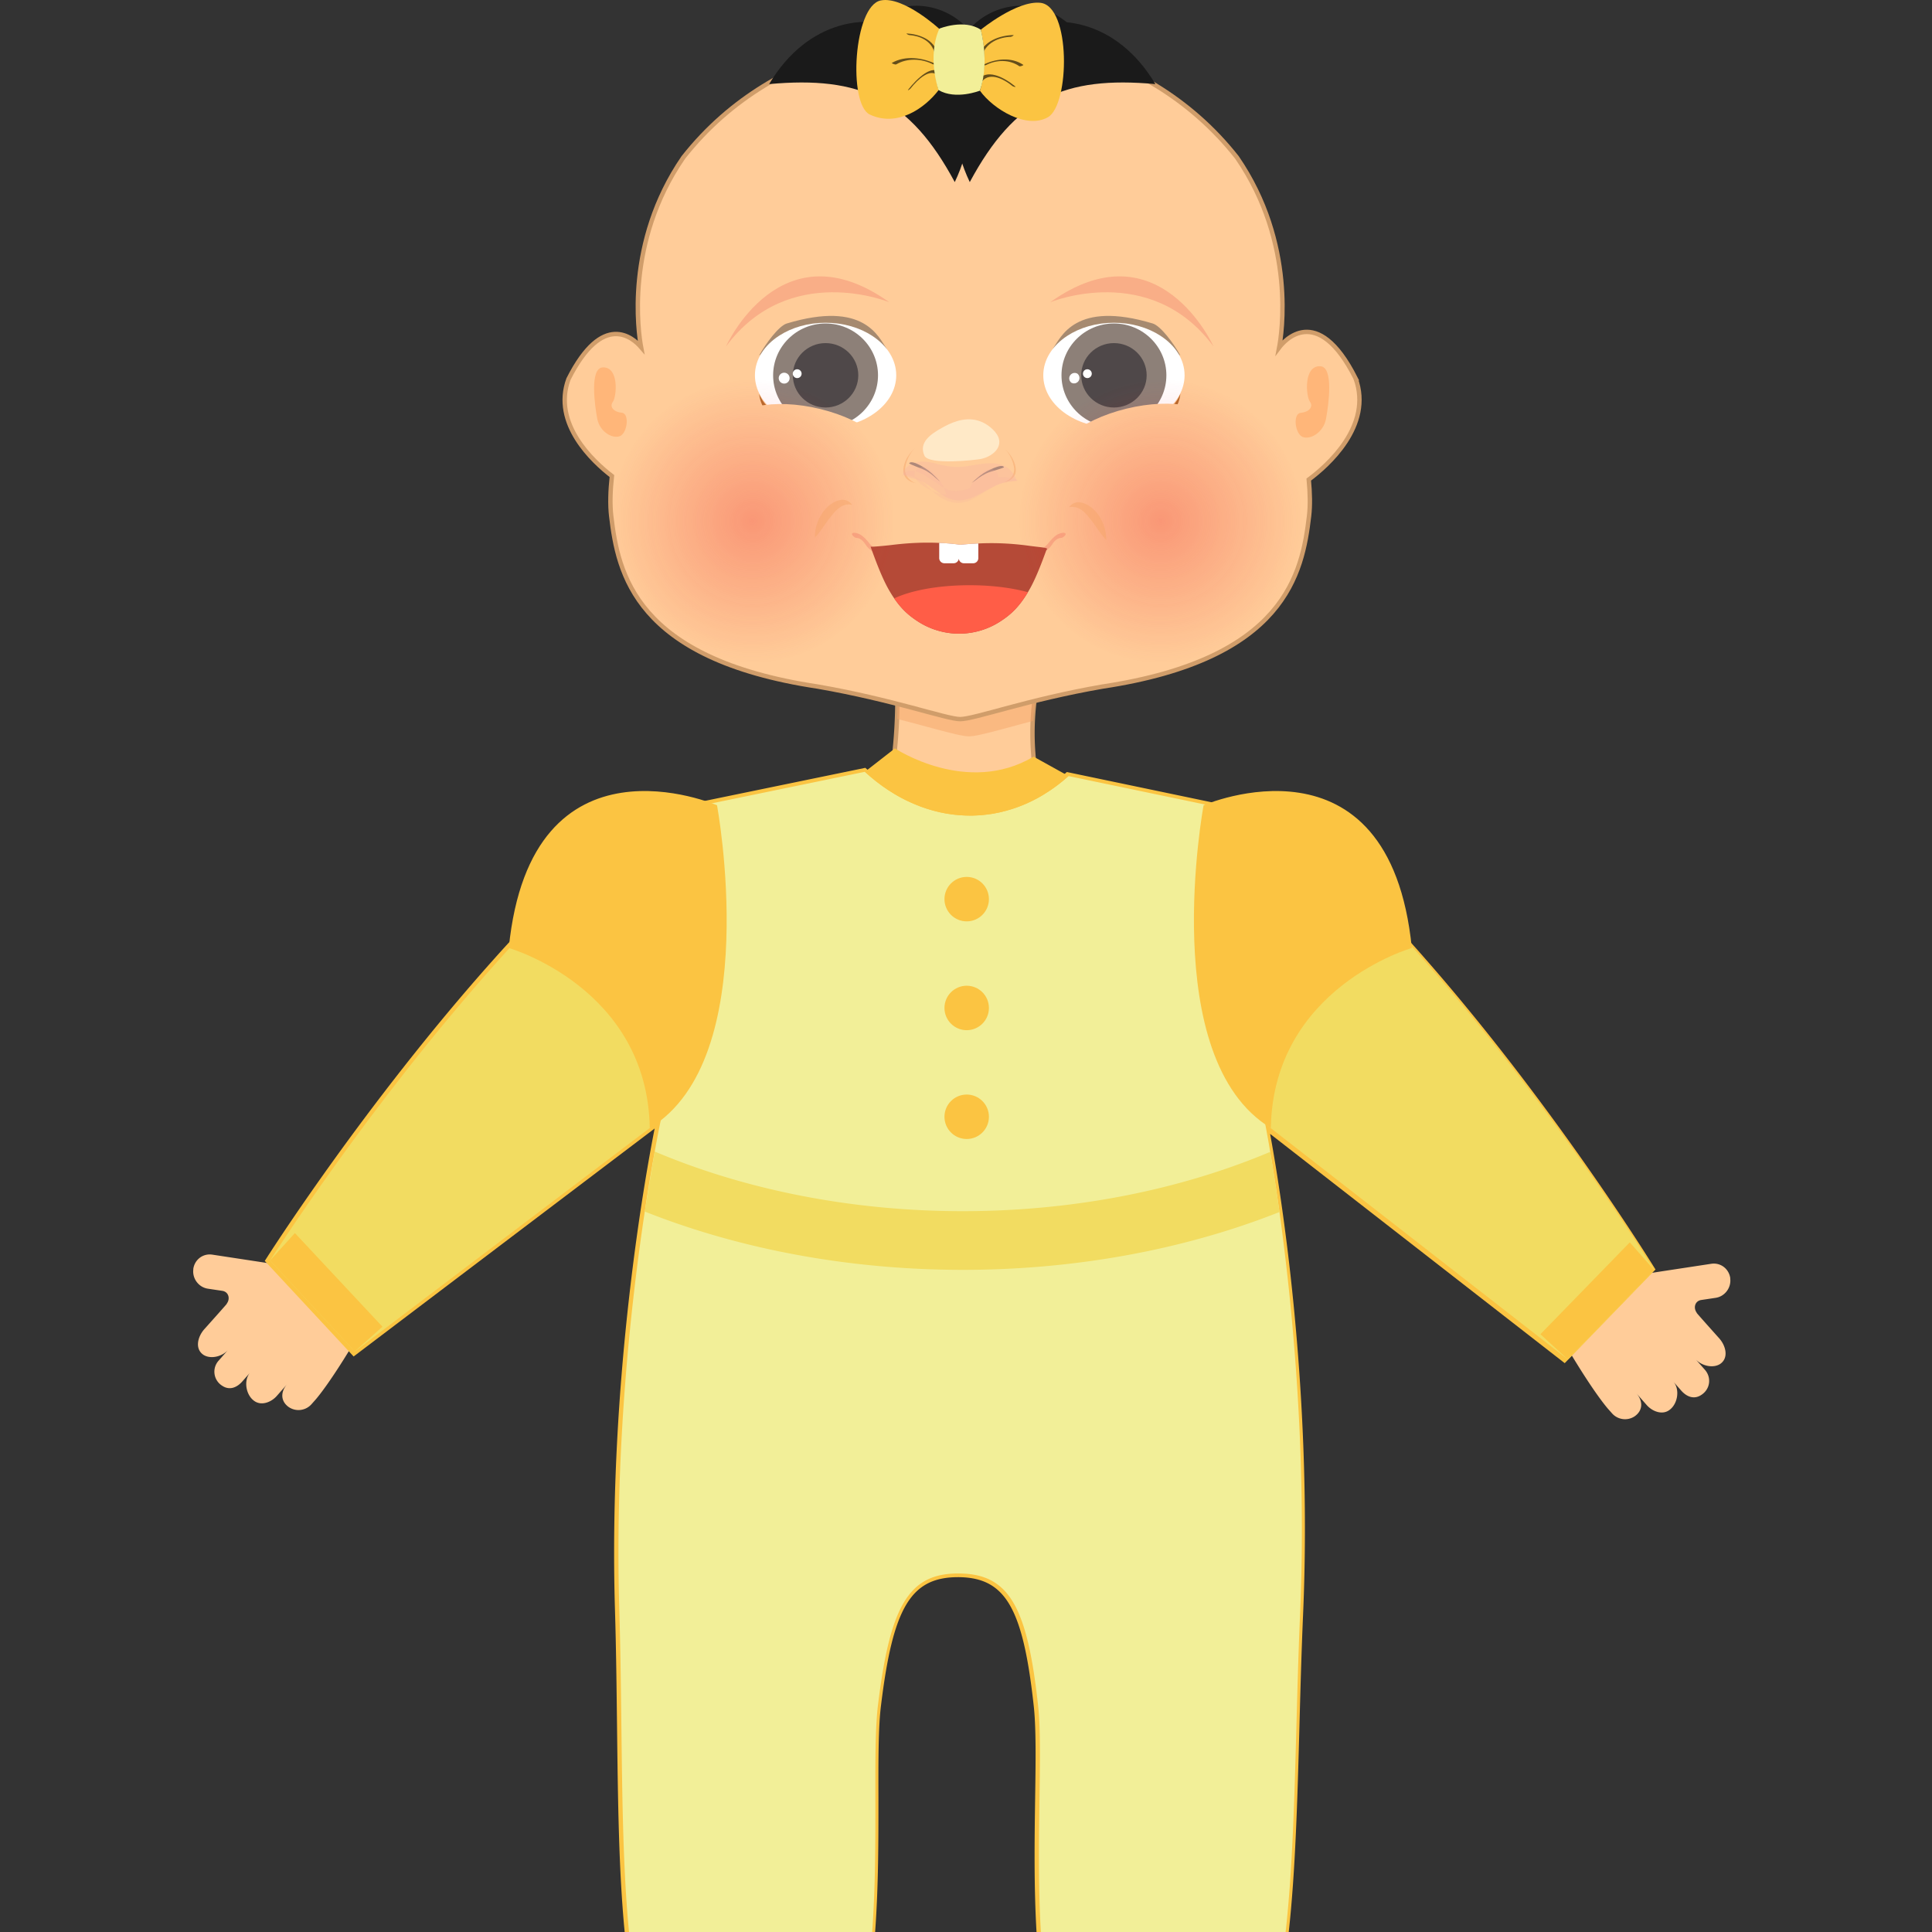 <svg xmlns="http://www.w3.org/2000/svg" width="220" height="220" viewBox="0 0 220 220"><rect x="0" y="0" width="220" height="220" fill="#333333" stroke="none"/><path fill="#fc9" d="M41.578 150.723l2.341-2.183c.749-.717.706-1.89-.069-2.573l-5.861-5.157c-.64-.563-1.336-.52-1.934.091l-2.372 2.694c-.385.437-1.3.529-1.88.439l-1.893-.293-5.747-.875c-1.06-.154-1.999.573-2.153 1.631l.003.064c-.125 1.025.607 2.029 1.666 2.185l1.636.244c.739.113.952.956.448 1.529.687-.712-2.504 2.845-2.504 2.845-.771.875-1.095 2.264-.067 2.93.859.516 2.14.149 2.763-.559l-1.055 1.199a1.881 1.881 0 0 0 .406 2.866c.829.552 1.666.211 2.289-.495l.888-1.011c-.77.875-.5 2.606.527 3.272.798.522 1.883.102 2.505-.604l1.185-1.348c-.77.875-.765 1.955.201 2.625a1.98 1.98 0 0 0 2.583-.355l.357-.403c.001.001 1.818-1.928 5.737-8.758zm141.617 9.801l.357.403a1.979 1.979 0 0 0 2.583.355c.965-.669.97-1.75.201-2.625l1.185 1.348c.623.706 1.708 1.127 2.505.604 1.028-.667 1.297-2.397.527-3.272l.889 1.011c.622.706 1.46 1.046 2.289.495 1.028-.665 1.177-1.992.406-2.866l-1.055-1.199c.623.708 1.904 1.074 2.763.559 1.028-.667.704-2.055-.067-2.93 0 0-3.19-3.557-2.504-2.845-.503-.573-.292-1.417.448-1.53l1.636-.244c1.059-.156 1.791-1.16 1.667-2.185l.003-.064c-.155-1.058-1.094-1.785-2.154-1.631l-5.747.875-1.893.293c-.58.09-1.496-.001-1.88-.439l-2.371-2.694c-.598-.611-1.294-.655-1.934-.092l-5.862 5.157c-.774.683-.817 1.855-.068 2.573l2.341 2.183c3.919 6.831 5.735 8.76 5.735 8.76z"/><path fill="#fc9" stroke="#D09D6A" stroke-width=".5" stroke-miterlimit="10" d="M119.897 94.881s-24.913 4.622-20.996 0c2.53-2.984 3.143-9.469 3.263-13.685.066-2.304-.013-3.929-.013-3.929s18.213-10.096 16.068 0a29.398 29.398 0 0 0-.579 4.155c-.546 7.932 2.257 13.459 2.257 13.459z"/><path opacity=".5" fill="#F6A76A" d="M118.22 77.934a29.412 29.412 0 0 0-.579 4.156c-3.729.985-6.287 1.757-7.313 1.757-1.045 0-3.936-.898-8.164-1.984.066-2.303-.013-3.929-.013-3.929s18.213-10.096 16.069 0z"/><path fill="#fc9" stroke="#D09D6A" stroke-width=".5" stroke-miterlimit="10" d="M154.364 43.079c-4.412-8.74-8.216-4.156-8.704-3.507.266-1.402 1.947-11.841-4.808-21.646-11.006-13.977-28.198-14.172-31.518-14.072-3.321-.1-20.512.095-31.519 14.071-6.694 9.717-5.103 20.054-4.815 21.604-.919-1.063-4.347-4.128-8.27 3.644-1.852 5.069 2.782 9.365 4.948 11.033-.18 1.669-.233 3.245-.077 4.565.765 6.47 2.674 16.265 23.496 19.406 8.582 1.484 14.691 3.709 16.236 3.709 1.633 0 7.654-2.225 16.236-3.709 20.822-3.141 22.731-12.937 23.496-19.406.144-1.213.111-2.642-.034-4.162 2.101-1.564 7.31-6.117 5.333-11.53z"/><path fill="#FFB679" d="M68.637 41.836c-1.515.069-.91 4.333-.629 5.835.283 1.498 1.725 2.329 2.581 1.991.852-.333 1.124-2.581.216-2.664-.907-.083-1.442-.664-1.013-1.25.433-.584.727-3.998-1.155-3.912zm81.708-.132c1.558.07.936 4.458.647 6.001-.291 1.541-1.774 2.396-2.654 2.05-.875-.343-1.156-2.656-.222-2.742.934-.085 1.484-.683 1.042-1.285-.446-.602-.747-4.115 1.187-4.024z"/><path opacity=".5" fill="#4F4849" d="M89.592 36.836c8.811-2.658 10.457 1.541 11.38 2.9-.431.137-7.217-3.001-7.64-2.836-2.188.84-4.3 1.897-5.877 2.679-.419.211-.673.735-1.008.9.728-1.329 2.231-3.367 3.145-3.643z"/><path fill="#B76B2C" d="M100.308 46.058s-6.078 3.446-10.814 1.624c-2.414-.928-3.047-2.838-3.047-2.838s.115 2.974 3.653 3.67c5.502 1.081 10.208-2.456 10.208-2.456z"/><path fill="#fff" d="M102.055 42.735c0 3.308-3.601 5.984-8.048 5.984-4.442 0-8.042-2.676-8.042-5.984 0-1.805 1.071-3.423 2.771-4.517 1.412-.912 3.253-1.466 5.271-1.466 2.048 0 3.913.565 5.33 1.5 1.665 1.095 2.718 2.695 2.718 4.483z"/><path fill="#8D8078" d="M94.009 48.637c-3.292 0-5.972-2.647-5.972-5.9 0-3.254 2.679-5.901 5.972-5.901 3.293 0 5.972 2.647 5.972 5.901-.001 3.252-2.679 5.9-5.972 5.9z"/><path fill="#4F4849" d="M94.009 46.404c-2.055 0-3.726-1.645-3.726-3.667 0-2.023 1.67-3.667 3.726-3.667 2.054 0 3.726 1.644 3.726 3.667-.001 2.022-1.672 3.667-3.726 3.667z"/><path d="M88.959 43.58a.618.618 0 1 0 .673-1.038.618.618 0 0 0-.673 1.038zm1.543-.608a.502.502 0 1 0 .551-.84.502.502 0 0 0-.551.84z" fill="#fff"/><path fill="#F9AE87" d="M101.264 34.417s-11.39-4.703-18.597 5.038c0 0 6.216-13.878 18.597-5.038z"/><path opacity=".5" fill="#4F4849" d="M131.263 36.836c-8.81-2.658-10.456 1.541-11.38 2.9.431.137 7.217-3.001 7.64-2.836 2.188.84 4.3 1.897 5.877 2.679.42.211.672.735 1.008.9-.727-1.329-2.232-3.367-3.145-3.643z"/><path fill="#B76B2C" d="M120.548 46.058s6.077 3.446 10.814 1.624c2.413-.928 3.046-2.838 3.046-2.838s-.115 2.974-3.653 3.67c-5.502 1.081-10.207-2.456-10.207-2.456z"/><path fill="#fff" d="M118.8 42.735c0 3.308 3.6 5.984 8.048 5.984 4.442 0 8.043-2.676 8.043-5.984 0-1.805-1.071-3.423-2.771-4.517-1.412-.912-3.253-1.466-5.272-1.466-2.047 0-3.913.565-5.331 1.5-1.663 1.095-2.717 2.695-2.717 4.483z"/><path fill="#8D8078" d="M126.847 48.637c3.292 0 5.971-2.647 5.971-5.9 0-3.254-2.679-5.901-5.971-5.901-3.293 0-5.973 2.647-5.973 5.901 0 3.252 2.679 5.9 5.973 5.9z"/><path fill="#4F4849" d="M126.847 46.404c2.054 0 3.726-1.645 3.726-3.667 0-2.023-1.672-3.667-3.726-3.667-2.055 0-3.727 1.644-3.727 3.667 0 2.022 1.672 3.667 3.727 3.667z"/><path d="M122 43.58a.62.62 0 0 0 .677-1.035.62.62 0 0 0-.677 1.035zm1.544-.608a.502.502 0 1 0 .551-.84.502.502 0 0 0-.551.84z" fill="#fff"/><path fill="#F9AE87" d="M119.591 34.417s11.391-4.703 18.596 5.038c.001 0-6.215-13.878-18.596-5.038z"/><path fill="#FFE9C7" d="M111.364 47.894c-1.641-.48-3.223.329-4.14.846-1.191.67-2.648 1.614-1.958 3.148.5 1.109 5.915.481 6.424.377 1.572-.324 3.059-1.764 1.333-3.394-.547-.51-1.106-.816-1.659-.977z"/><path opacity=".5" d="M114.38 54.913s1.332-.496 1.073-1.793c-.259-1.299-.984-1.942-.984-1.942s1.079.896 1.197 2.204c.12 1.312-1.286 1.531-1.286 1.531zm-10.165.093s-1.392-.519-1.119-1.876c.272-1.359 1.03-2.031 1.03-2.031s-1.128.935-1.253 2.308c-.127 1.368 1.342 1.599 1.342 1.599z" fill="#F6A76A"/><path opacity=".32" fill="#F5B1A2" d="M115.803 54.777c-1.006-2.671-3.391-2.067-5.625-1.698-1.279.213-2.334.051-3.575-.279-1.28-.342-2.624-.457-3.578.634-.709.813.793.963 1.312 1.126 1.239.398 2.119 1.33 3.234 1.967 3.002 1.721 5.17-2.013 8.232-1.75-.055-.145-1.176-.101 0 0z"/><path fill="#AE8879" d="M106.636 54.507l.417.339c-.413-.432-.811-.851-1.276-1.228-.246-.2-1.947-1.354-2.25-.862-.044.068 1.472.632 1.583.686.532.208 1.113.672 1.526 1.065zm4.446.189l-.446.297c.451-.396.881-.783 1.377-1.122.232-.159 2.113-1.179 2.314-.663.033.053-1.518.504-1.631.543-.55.188-1.165.574-1.614.945z"/><path opacity=".2" fill="#F5B1A2" d="M105.707 55.463c-.737-.779-1.833-1.552-2.968-1.289 1.06-1.866 4.124 1.284 5.226 1.605 1.36.394 2.638-.212 3.832-.805 1.367-.682 2.691-.902 4.133-.292-.859.268-1.637.181-2.489.595-.913.446-1.727 1.046-2.62 1.524-1.983 1.063-3.684.176-5.114-1.338zm7.765-1.693c1.134 1.233-2.511 2.91-3.394 2.771.127-1.055 2.126-4.16 3.394-2.771zm-9.131-.241c-1.133 1.234 2.51 2.912 3.395 2.772-.128-1.052-2.127-4.158-3.395-2.772z"/><path fill="#F9AE87" d="M120.556 60.799c-.536.213-1.161 1.032-1.161 1.032-1.529 1.96-6.963 2.44-8.464 2.434-.46 0-1.063.028-1.749.057-.686-.029-1.291-.057-1.749-.057-1.502.006-6.936-.474-8.464-2.434 0 0-.627-.819-1.162-1.032-.741-.296-1.087-.033-.464.395.216.149.612-.127 1.247.853.96 1.487 4.518 2.21 6.766 2.458 1.132.126 2.476.201 3.826.229a44.121 44.121 0 0 0 3.824-.229c2.249-.248 5.806-.971 6.767-2.458.634-.98 1.03-.704 1.247-.853.623-.427.278-.691-.464-.395z"/><path fill="#B54A37" d="M119.157 62.622c-.477 1.312-1.136 3.076-1.835 4.341l-.271.472c-1.136 1.911-2.201 2.706-3.1 3.298a8.64 8.64 0 0 1-4.69 1.423h-.093a8.662 8.662 0 0 1-4.695-1.423c-.781-.517-1.682-1.182-2.646-2.592-.236-.342-.477-.73-.724-1.178-.765-1.389-1.489-3.377-1.97-4.713.029.042 1.594-.094 2.399-.193 2.006-.248 3.801-.312 5.419-.235a23.47 23.47 0 0 1 2.223.188h.005l.177.023c.646-.064 1.33-.116 2.047-.147 1.671-.082 3.56-.04 5.767.261 1.646.221 2.299.209 1.987.475z"/><path fill="#FF5D47" d="M117.051 67.435c-1.136 1.911-2.201 2.706-3.1 3.298a8.64 8.64 0 0 1-4.69 1.423h-.093a8.662 8.662 0 0 1-4.695-1.423c-.781-.517-1.682-1.182-2.646-2.592 1.912-.914 5.047-1.502 8.595-1.502 2.511 0 4.817.301 6.629.796z"/><path fill="#fff" d="M109.179 62.009v1.541a.586.586 0 0 1-.588.589h-1.053a.59.59 0 0 1-.588-.589v-1.729a23.47 23.47 0 0 1 2.223.188h.006zm2.224-.124v1.666a.586.586 0 0 1-.588.589h-1.053a.59.59 0 0 1-.588-.589V62.01l.183.023a35.853 35.853 0 0 1 2.046-.148z"/><ellipse transform="rotate(13.7 92.153 51)" fill="#fc9" cx="92.303" cy="51.099" rx="9.851" ry="4.695"/><ellipse transform="scale(-1) rotate(-13.7 -425.255 1077.858)" fill="#fc9" cx="129.575" cy="51.099" rx="9.852" ry="4.695"/><radialGradient id="a" cx="85.693" cy="59.344" r="16.184" gradientUnits="userSpaceOnUse"><stop offset="0" stop-color="#ED1C24"/><stop offset="1" stop-color="#ED1C24" stop-opacity="0"/></radialGradient><circle opacity=".3" fill="url(#a)" cx="85.693" cy="59.343" r="16.184"/><radialGradient id="b" cx="132.177" cy="59.344" r="16.185" gradientUnits="userSpaceOnUse"><stop offset="0" stop-color="#ED1C24"/><stop offset="1" stop-color="#ED1C24" stop-opacity="0"/></radialGradient><circle opacity=".3" fill="url(#b)" cx="132.177" cy="59.343" r="16.184"/><path opacity=".5" d="M97.021 57.474c-1.03-.198-1.734.487-2.329 1.25-.68.789-1.172 1.738-1.896 2.491-.054-1.145.447-2.416 1.207-3.262.725-.806 2.195-1.615 3.018-.479zm24.722.277c1.029-.197 1.729.483 2.323 1.245.678.789 1.171 1.732 1.892 2.486.058-1.141-.445-2.413-1.203-3.253-.729-.809-2.186-1.606-3.012-.478z" fill="#F6A76A"/><path d="M96.651 5.5c5.981-10.043 19.499-2.988 14.428 7.618-3.497-6.507-7.341-8.265-14.428-7.618 1.248-2.096.62-.057 0 0zm-9.068 4.076c8.765-14.712 28.561-4.378 21.137 11.159-5.128-9.53-10.754-12.106-21.137-11.159 1.829-3.07.908-.083 0 0z" fill="#1A1A1A"/><path d="M123.989 5.5c-5.982-10.043-19.499-2.988-14.428 7.618 3.498-6.507 7.341-8.265 14.428-7.618-1.248-2.096-.619-.057 0 0zm7.577 4.076c-8.764-14.712-28.561-4.378-21.136 11.159 5.128-9.53 10.753-12.106 21.136-11.159-1.828-3.07-.907-.083 0 0z" fill="#1A1A1A"/><path fill="#FBC442" d="M188.516 144.56l-.369.377-9.147 9.441-.822.847-33.549-26.111c1.048 5.668 4.888 28.535 3.756 54.688-.184 4.234-.302 8.494-.411 12.611-.235 8.485-.453 16.577-1.224 23.587h-28.719c-.302-5.157-.227-10.464-.16-15.118.067-4.344.117-8.083-.151-10.565-1.224-11.244-3.229-14.69-8.604-14.724-5.391 0-7.429 3.413-8.795 14.607-.311 2.474-.302 6.222-.293 10.557 0 4.688.008 10.054-.378 15.244H71.134c-.679-6.968-.771-15.035-.872-23.495-.05-4.318-.101-8.779-.235-13.231-.78-26.153 3.48-49.531 4.52-54.771l-34.278 25.96-.553-.595-9.357-10.062-.21-.227.176-.268c.109-.176 11.244-17.684 25.918-34.094.604-.679 1.191-1.325 1.77-1.954v-.008c13.34-14.59 17.206-15.035 17.374-15.051l4.88-1.006 18.271-3.765.159.142.092.076c.78.721 1.593 1.358 2.423 1.903 2.851 1.912 5.97 2.901 9.182 2.901 2.775 0 5.476-.763 7.949-2.222a18.418 18.418 0 0 0 2.893-2.105l.084-.075.159-.143 16.494 3.446 5.777 1.207.193-.017c.159.009 3.949.503 16.77 14.842.688.763 1.4 1.576 2.138 2.423 14.456 16.603 25.381 34.295 25.49 34.472l.175.276z"/><path fill="#F2EF98" d="M148.042 183.785c-.562 12.938-.486 25.801-1.644 36.215h-27.872c-.587-9.978.251-20.552-.31-25.726-1.232-11.345-3.313-15.06-9.014-15.101-5.702-.042-7.84 3.656-9.224 14.976-.637 5.19.067 15.848-.662 25.851H71.628c-1.023-10.515-.713-23.587-1.107-36.743-.545-18.246 1.35-35.016 2.901-45.296.419-2.792.813-5.098 1.132-6.833.36-1.979.612-3.211.688-3.539l.017-.092c9.475-15.63.234-34.874.234-34.874l5.577-1.148 17.416-3.589c.419.386.855.754 1.292 1.099.444.344.888.67 1.341.964l.436.277c.78.495 1.577.914 2.39 1.258l.503.209c.436.185.88.335 1.333.47.235.076.47.143.705.202.276.075.562.143.847.193.227.05.453.092.688.125l.277.042.478.059.495.042.503.034.696.017c.511 0 1.022-.025 1.534-.076l.662-.083c.21-.025.428-.059.638-.101.268-.051.545-.109.813-.176.243-.059.486-.118.722-.193.402-.109.796-.243 1.19-.394l.311-.117c.444-.177.888-.377 1.333-.604a8.87 8.87 0 0 0 .688-.369l.101-.051a7.3 7.3 0 0 0 .579-.36c.176-.101.352-.218.528-.335l.294-.201a7.55 7.55 0 0 0 .453-.327c.461-.344.914-.721 1.358-1.115h.008l15.58 3.245 7.035 1.467s-9.5 19.118-.235 34.874l.017.075c.059.286.269 1.375.562 3.136.293 1.694.662 4.017 1.057 6.851 1.421 10.26 3.14 27.265 2.344 45.762z"/><path fill="#F2DC61" d="M75.49 92.622s-4.034.301-18.858 16.875c-14.824 16.573-25.879 34.036-25.879 34.036l9.643 10.364 34.859-26.403c9.478-15.629.235-34.872.235-34.872z"/><path fill="#FBC442" d="M40.396 153.896l3.153-2.822-9.968-10.662-2.829 3.12 9.644 10.364z"/><path fill="#F2DC61" d="M144.292 93.086s4.03.354 18.629 17.126c14.6 16.772 25.453 34.417 25.453 34.417l-9.849 10.164-34.467-26.833c-9.267-15.758.234-34.874.234-34.874z"/><path fill="#FBC442" d="M178.524 154.792l-3.116-2.861 10.178-10.46c1.771 2.008 2.787 3.157 2.787 3.157l-9.849 10.164zm-56.85-66.424l-3.98-2.208c-7.583 4.517-15.786-.941-15.786-.941l-3.423 2.668c6.928 6.367 16.174 6.753 23.189.481zM73.99 128.451c13.037-7.915 7.657-36.755 7.657-36.755s-21.164-9.203-23.712 16.252c0 .001 15.781 4.511 16.055 20.503zm70.721 0c-13.037-7.915-7.657-36.755-7.657-36.755s21.164-9.203 23.712 16.252c.001.001-15.78 4.511-16.055 20.503z"/><path fill="#F2DC61" d="M73.421 137.96c11.144 4.428 23.688 6.641 36.224 6.641 12.468 0 24.945-2.189 36.046-6.583a214.5 214.5 0 0 0-1.056-6.851c-21.382 9.014-48.717 9.006-70.083-.041l-1.131 6.834z"/><g fill="#FBC442"><circle cx="110.079" cy="102.386" r="2.531"/><circle cx="110.079" cy="114.778" r="2.531"/><circle cx="110.079" cy="127.169" r="2.531"/></g><path fill="#FBC442" d="M111.685 3.382s4.098-3.348 6.783-3.063c3.501.37 3.354 11.606.862 13.028-2.436 1.389-6.22-.9-7.747-3.022 0-.001 1.051-2.838.102-6.943z"/><path d="M111.744 6.622c.402-1.834 2.133-2.395 3.354-2.427.079-.001.466-.208.273-.203-1.388.036-3.565.598-4.03 2.727-.021.094.375.031.403-.097zm.547.781c1.2-.617 2.657-.639 3.776.133.108.072.513-.112.464-.146-1.351-.929-3.2-.715-4.607.01-.203.103.286.044.367.003zm-.6 2.06c.827-1.357 2.51-.553 3.606.341.07.058.468.166.295.023-1.244-1.016-3.327-2.158-4.285-.582-.043.069.326.314.384.218z" opacity=".6"/><path fill="#FBC442" d="M106.988 3.313s-4.099-3.78-6.691-3.264c-3.093.613-3.752 11.818-1.244 12.996 3.131 1.471 6.244-.713 7.832-2.79-.001-.001-.971-2.868.103-6.942z"/><path d="M106.448 6.157c-.312-1.58-1.841-2.104-2.931-2.165-.07-.002-.411-.19-.238-.18 1.236.068 3.167.604 3.528 2.439.015.08-.336.017-.359-.094zm-.228 1.155c-1.3-.653-2.903-.719-4.161.017-.119.069-.562-.128-.504-.161 1.516-.888 3.543-.615 5.07.152.219.111-.317.037-.405-.008zm.558 1.298c-.819-.884-2.224.358-3.106 1.483-.056.072-.395.294-.254.116 1.005-1.276 2.726-2.939 3.677-1.912.042.045-.262.375-.317.313z" opacity=".6"/><path fill="#F2EF98" d="M106.97 3.258s2.796-1.143 4.714.124c0 0 1.04 3.729-.102 6.942 0 0-2.752 1.09-4.715-.07.001 0-1.334-3.788.103-6.996z"/></svg>